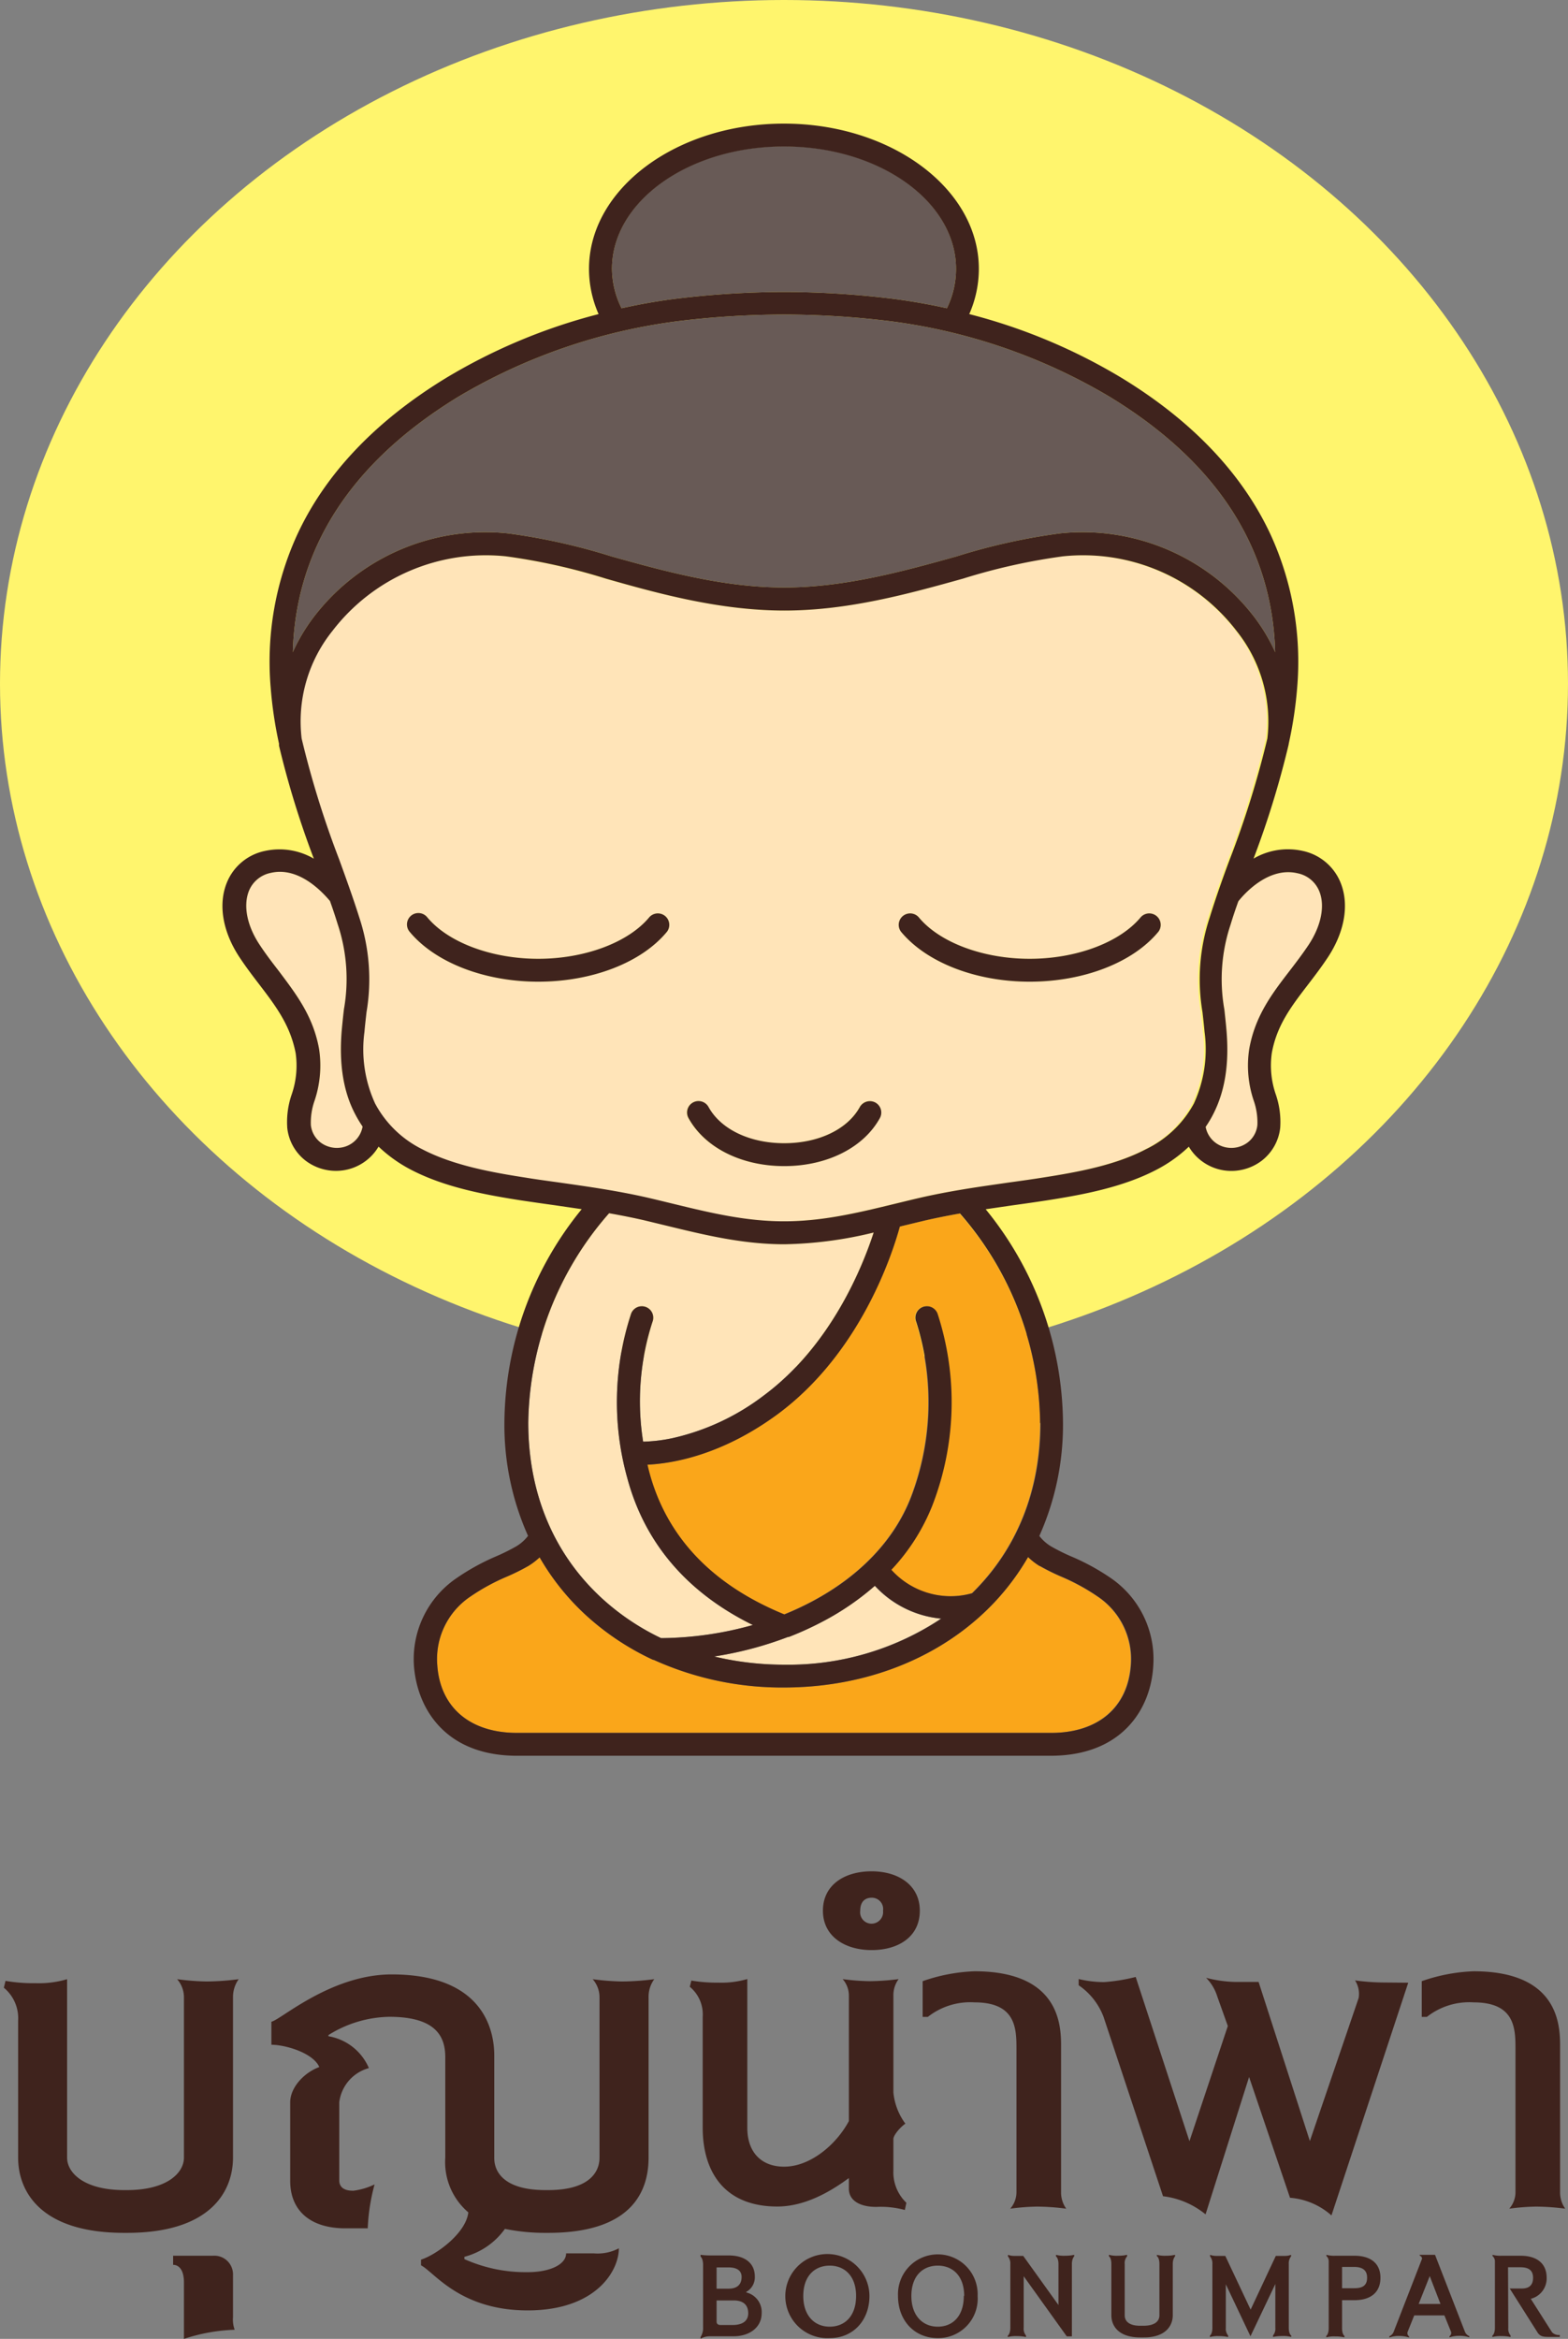 <svg id="Layer_1" data-name="Layer 1" xmlns="http://www.w3.org/2000/svg" viewBox="0 0 204.24 304.63"><rect x="0" y="0" width="204.24" height="304.63" fill="#808080" stroke="none"/><defs><style>.cls-1{fill:#fff56d;}.cls-2{fill:#ffe4b8;}.cls-3{fill:#685a56;}.cls-4{fill:#faa61a;}.cls-5{fill:#3f231d;}</style></defs><ellipse class="cls-1" cx="102.12" cy="89.05" rx="102.12" ry="89.05"/><path class="cls-2" d="M133,177.8a3.54,3.54,0,0,1-2.59-.68,3.31,3.31,0,0,1-1.26-2.26,8.62,8.62,0,0,1,.49-3.2,14.36,14.36,0,0,0,.58-6.72c-.78-4.31-3-7.15-5.26-10.17-.83-1.07-1.68-2.18-2.47-3.38-1.64-2.46-2.17-5.06-1.42-7a3.88,3.88,0,0,1,2.86-2.38c3.82-.9,7,2.83,7.71,3.66.36,1,.69,2,1,3a22.6,22.6,0,0,1,.82,11.1c-.1.84-.19,1.71-.28,2.66-.38,4.39.18,8,1.71,10.94a15.82,15.82,0,0,0,1,1.68A3.35,3.35,0,0,1,133,177.8Z" transform="translate(-88.66 -28.32)"/><path class="cls-2" d="M168,186.34c1.53.27,3.06.57,4.58.92l2.94.71c4.85,1.18,9.86,2.41,15.31,2.41a52.13,52.13,0,0,0,11.63-1.53c-1.49,4.57-5.6,14.75-14.29,21.21a30.69,30.69,0,0,1-11.9,5.57,20.74,20.74,0,0,1-3.84.46,33.48,33.48,0,0,1,1.22-15.6,1.49,1.49,0,0,0-2.78-1.09,36.83,36.83,0,0,0-.53,21.33c2.25,8.49,7.76,15,16.38,19.24a45.1,45.1,0,0,1-11.95,1.71,31.4,31.4,0,0,1-7.58-5.07c-6.36-5.78-9.72-13.72-9.72-23A42.1,42.1,0,0,1,168,186.34Z" transform="translate(-88.66 -28.32)"/><path class="cls-2" d="M191.44,241.5a42.3,42.3,0,0,0,4.37-2,34.84,34.84,0,0,0,6.77-4.64,13.45,13.45,0,0,0,8.64,4.28,35.93,35.93,0,0,1-20.44,6,39.1,39.1,0,0,1-9.14-1.07,46.85,46.85,0,0,0,9.56-2.52Z" transform="translate(-88.66 -28.32)"/><path class="cls-2" d="M259.11,151.39c-.8,1.2-1.65,2.31-2.47,3.38-2.31,3-4.49,5.86-5.26,10.17a14.23,14.23,0,0,0,.58,6.72,8.59,8.59,0,0,1,.48,3.2,3.27,3.27,0,0,1-1.26,2.26,3.53,3.53,0,0,1-2.59.68,3.35,3.35,0,0,1-2.89-2.71,14.3,14.3,0,0,0,1-1.68c1.53-3,2.09-6.55,1.71-10.94-.08-.95-.18-1.82-.27-2.66a22.48,22.48,0,0,1,.82-11.1c.3-1,.64-2,1-3,.65-.83,3.86-4.56,7.71-3.65a3.86,3.86,0,0,1,2.85,2.38C261.27,146.33,260.74,148.93,259.11,151.39Z" transform="translate(-88.66 -28.32)"/><path class="cls-2" d="M249.65,110.52A25.2,25.2,0,0,0,227,100.79a78.67,78.67,0,0,0-13,2.9c-7,2-14.93,4.16-23.27,4.16s-16.28-2.21-23.27-4.16a78.55,78.55,0,0,0-13-2.9,25.18,25.18,0,0,0-22.62,9.73,18.82,18.82,0,0,0-4,14,124.11,124.11,0,0,0,4.88,15.72c1,2.65,1.87,5.17,2.63,7.59a25.57,25.57,0,0,1,.94,12.33c-.09.82-.19,1.66-.27,2.58a16.91,16.91,0,0,0,1.39,9.32,14,14,0,0,0,6.13,5.95c4,2.11,9,3,13.41,3.69,1.44.23,2.87.43,4.39.64,2,.29,4.1.58,6.19.93h0c1.84.31,3.7.66,5.55,1.09,1,.23,2,.48,3,.72,4.89,1.19,9.5,2.32,14.6,2.32s9.71-1.13,14.6-2.32c1-.24,2-.49,3-.72,1.86-.43,3.71-.78,5.55-1.09h0c2.09-.35,4.15-.64,6.18-.93,1.52-.21,3-.41,4.4-.64,4.37-.68,9.37-1.58,13.4-3.69a14,14,0,0,0,6.14-5.95,16.91,16.91,0,0,0,1.39-9.32c-.08-.92-.18-1.76-.27-2.58a25.57,25.57,0,0,1,.94-12.33c.75-2.42,1.66-4.93,2.62-7.59a122.51,122.51,0,0,0,4.89-15.72A18.9,18.9,0,0,0,249.65,110.52Zm-74.11,39.15c-3.31,4-9.74,6.51-16.77,6.51s-13.45-2.49-16.76-6.51a1.48,1.48,0,0,1,2.29-1.89c2.72,3.29,8.4,5.42,14.47,5.42s11.75-2.13,14.47-5.42a1.49,1.49,0,0,1,2.3,1.89Zm27.7,24.27c-2.12,3.86-6.9,6.26-12.46,6.26s-10.34-2.4-12.47-6.26a1.49,1.49,0,1,1,2.61-1.44c1.6,2.91,5.38,4.72,9.86,4.72s8.25-1.81,9.85-4.72a1.49,1.49,0,1,1,2.61,1.44Zm36.31-24.27c-3.31,4-9.74,6.51-16.77,6.51s-13.45-2.49-16.76-6.51a1.49,1.49,0,0,1,2.3-1.89c2.71,3.29,8.39,5.42,14.46,5.42s11.75-2.13,14.47-5.42a1.49,1.49,0,0,1,2.3,1.89Z" transform="translate(-88.66 -28.32)"/><path class="cls-3" d="M168.37,63.3c0-8.79,10-15.94,22.41-15.94s22.41,7.15,22.41,15.94A11.71,11.71,0,0,1,212,68.47c-2.8-.62-5.22-1-7.1-1.24a117.43,117.43,0,0,0-14.11-.88h0a117.34,117.34,0,0,0-14.08.88c-1.87.23-4.3.62-7.09,1.24A11.71,11.71,0,0,1,168.37,63.3Z" transform="translate(-88.66 -28.32)"/><path class="cls-3" d="M148.35,80a74.48,74.48,0,0,1,28.7-9.86,114.09,114.09,0,0,1,13.74-.85h0a113.89,113.89,0,0,1,13.71.85A74.37,74.37,0,0,1,233.2,80c13.94,8.49,21.18,19.66,21.56,33.26a23.79,23.79,0,0,0-2.73-4.58,28.16,28.16,0,0,0-25.28-10.89,79.72,79.72,0,0,0-13.5,3c-6.81,1.9-14.53,4.05-22.47,4.05s-15.66-2.15-22.47-4.05a79.81,79.81,0,0,0-13.51-3,28.14,28.14,0,0,0-25.27,10.89,23.79,23.79,0,0,0-2.73,4.58C127.18,99.7,134.41,88.53,148.35,80Z" transform="translate(-88.66 -28.32)"/><path class="cls-4" d="M224.06,232.28a28.11,28.11,0,0,0,2.8,1.39,26.86,26.86,0,0,1,4.8,2.63,9.79,9.79,0,0,1,4.26,8.91c-.4,5.51-4.28,8.81-10.39,8.81H156c-6.1,0-10-3.3-10.38-8.81a9.79,9.79,0,0,1,4.26-8.91,26.86,26.86,0,0,1,4.8-2.63,28.11,28.11,0,0,0,2.8-1.39,9.11,9.11,0,0,0,1.47-1.12,31.68,31.68,0,0,0,6.16,7.65,34.43,34.43,0,0,0,8.62,5.7l.08,0a40.42,40.42,0,0,0,16.95,3.6c9.91,0,19-3.31,25.64-9.34a31.72,31.72,0,0,0,6.17-7.65A8.68,8.68,0,0,0,224.06,232.28Z" transform="translate(-88.66 -28.32)"/><path class="cls-4" d="M224.14,213.66c0,8.83-3.07,16.46-8.9,22.17a10.18,10.18,0,0,1-2.8.39,10.41,10.41,0,0,1-7.72-3.44,26.47,26.47,0,0,0,5.32-8.34,37.23,37.23,0,0,0,.7-25,1.49,1.49,0,1,0-2.78,1.07,34.61,34.61,0,0,1-.7,22.87c-2.16,5.53-6.61,10.2-12.85,13.52a38.83,38.83,0,0,1-3.63,1.69c-9.43-3.86-15.36-10.11-17.61-18.6-.08-.3-.15-.6-.22-.9,3.18-.15,9.65-1.19,17-6.61,10.78-8,14.9-20.86,15.87-24.4l.31-.08,2.95-.71c1.52-.35,3.05-.65,4.57-.92A42.11,42.11,0,0,1,224.14,213.66Z" transform="translate(-88.66 -28.32)"/><path class="cls-5" d="M104.83,313.57h.37c5.2,0,7.42-2.23,7.42-4.23V288.48a3.58,3.58,0,0,0-.89-2.38,32.38,32.38,0,0,0,3.86.3,34.15,34.15,0,0,0,4.16-.3,4,4,0,0,0-.74,2.38v20.86c0,4.38-2.9,9.8-13.81,9.8h-.37c-10.92,0-13.81-5.42-13.81-9.8V291.52a5.15,5.15,0,0,0-1.86-4.31l.22-.89a20.88,20.88,0,0,0,3.87.3,12.87,12.87,0,0,0,4.15-.52v23.24C97.4,311.34,99.63,313.57,104.83,313.57Z" transform="translate(-88.66 -28.32)"/><path class="cls-5" d="M119.23,331.76a23.47,23.47,0,0,0-6.61,1.19v-7.34c0-2.45-1.41-2.3-1.41-2.3v-1.19h5.2a2.43,2.43,0,0,1,2.6,2.52v5.49A3.75,3.75,0,0,0,119.23,331.76Z" transform="translate(-88.66 -28.32)"/><path class="cls-5" d="M159.7,313.57h.37c5.2,0,6.68-2.23,6.68-4.23V288.48a3.58,3.58,0,0,0-.89-2.38,32.38,32.38,0,0,0,3.86.3,34.41,34.41,0,0,0,4.16-.3,3.9,3.9,0,0,0-.74,2.38v20.86c0,4.38-2.16,9.8-13.07,9.8h-.37a26,26,0,0,1-5.27-.52,9.44,9.44,0,0,1-5.28,3.64v.3a19.49,19.49,0,0,0,8.25,1.7c2.89,0,5-1,5-2.45H166a5.91,5.91,0,0,0,3.27-.66c0,3-3.05,8.09-11.88,8.09s-12.18-5-13.89-5.87v-.74c2.08-.67,5.87-3.49,6.16-6.16a8.59,8.59,0,0,1-3-7.13V296.27c0-2.6-1.11-5.27-7.28-5.27a15.35,15.35,0,0,0-7.94,2.38v.15a7,7,0,0,1,5.27,4.15,5.28,5.28,0,0,0-3.86,4.46v10.24c.07,1.27,1.41,1.27,1.86,1.27a8.93,8.93,0,0,0,2.74-.82,25.57,25.57,0,0,0-.89,5.72h-2.89c-4.76,0-7.21-2.45-7.21-6.17V302.14c0-1.93,1.79-3.86,3.79-4.6-.82-1.86-4.45-2.9-6.24-2.9v-3c1.19-.22,7.73-6.16,15.67-6.16,12.25,0,13.36,7.64,13.36,10.54v13.29C153,311.34,154.5,313.57,159.7,313.57Z" transform="translate(-88.66 -28.32)"/><path class="cls-5" d="M186,305.46c0,3.24,1.89,5.06,4.79,5.06,3.44,0,6.82-2.9,8.44-5.94V288.25a3.25,3.25,0,0,0-.81-2.16,29.19,29.19,0,0,0,3.51.27,31.13,31.13,0,0,0,3.78-.27,3.52,3.52,0,0,0-.68,2.16v12.62a8.18,8.18,0,0,0,1.56,4.05c-.61.4-1.56,1.48-1.56,2v4.05a5.49,5.49,0,0,0,1.69,4.25l-.2.94a11.94,11.94,0,0,0-3.71-.4c-2.23,0-3.58-.88-3.58-2.36V312c-2.7,2-5.94,3.71-9.32,3.71-6.95,0-9.72-4.59-9.72-10.26V291a4.66,4.66,0,0,0-1.68-3.91l.2-.81a19.68,19.68,0,0,0,3.51.27,11.94,11.94,0,0,0,3.78-.47Z" transform="translate(-88.66 -28.32)"/><path class="cls-5" d="M208.47,277.18c0,3.44-2.84,5.13-6.28,5.13s-6.34-1.76-6.34-5.13,2.83-5.13,6.34-5.13S208.47,273.87,208.47,277.18Zm-7.76,0a1.48,1.48,0,0,0,1.48,1.69,1.51,1.51,0,0,0,1.49-1.69,1.47,1.47,0,0,0-1.49-1.69C201.52,275.49,200.71,275.83,200.71,277.18Zm14.88,11.94a8.91,8.91,0,0,0-6.07,1.89h-.68v-4.65a22.91,22.91,0,0,1,6.75-1.29c11.55,0,11.28,7.63,11.28,10.06v18.7a3.63,3.63,0,0,0,.67,2.16,31,31,0,0,0-3.78-.27,29.19,29.19,0,0,0-3.51.27,3.29,3.29,0,0,0,.81-2.16v-18.7C221.06,292.43,220.93,289.12,215.59,289.12Z" transform="translate(-88.66 -28.32)"/><path class="cls-5" d="M272.09,286.56l-10,30.31a9.21,9.21,0,0,0-5.4-2.3l-5.33-15.73-5.67,17.89a10.76,10.76,0,0,0-5.54-2.36L232.4,291a8.71,8.71,0,0,0-3.24-4.11v-.81a14.27,14.27,0,0,0,3.31.4,23.24,23.24,0,0,0,4.12-.67l7,21.39,5-15-1.35-3.78a6,6,0,0,0-1.48-2.5,16.22,16.22,0,0,0,3.84.54h3l6.68,20.72,6.35-18.63a3.23,3.23,0,0,0-.47-2.29,29.44,29.44,0,0,0,3.51.27Z" transform="translate(-88.66 -28.32)"/><path class="cls-5" d="M280.6,289.12a8.92,8.92,0,0,0-6.08,1.89h-.67v-4.65a22.91,22.91,0,0,1,6.75-1.29c11.54,0,11.27,7.63,11.27,10.06v18.7a3.63,3.63,0,0,0,.67,2.16,31,31,0,0,0-3.78-.27,29.19,29.19,0,0,0-3.51.27,3.29,3.29,0,0,0,.81-2.16v-18.7C286.06,292.43,285.93,289.12,280.6,289.12Z" transform="translate(-88.66 -28.32)"/><path class="cls-5" d="M185.87,326.9a2.62,2.62,0,0,1,2,2.71c0,1.78-1.5,3-3.67,3h-3.09a2.47,2.47,0,0,0-1.2.32v-.22a2.17,2.17,0,0,0,.33-1.28v-8.14c0-.75-.27-1-.33-1.07V322a9.06,9.06,0,0,0,1.2.08h2.45c2.12,0,3.42,1,3.42,2.75a2.17,2.17,0,0,1-1.12,2Zm-2.3-3.26H182v2.77h1.58c1,0,1.68-.46,1.68-1.54C185.25,324,184.56,323.64,183.57,323.64Zm2.55,6c0-1.09-.61-1.68-1.85-1.7H182v2.75c0,.31.18.45.52.45h1.7C185.23,331.11,186.12,330.72,186.12,329.61Z" transform="translate(-88.66 -28.32)"/><path class="cls-5" d="M201.91,327.36c0,3.16-2.1,5.49-5.18,5.49a5.48,5.48,0,1,1,5.18-5.49Zm-1.74,0c0-2.59-1.48-3.95-3.44-3.95s-3.44,1.36-3.44,3.95,1.49,4,3.44,4S200.17,330,200.17,327.36Z" transform="translate(-88.66 -28.32)"/><path class="cls-5" d="M216,327.36a5.14,5.14,0,0,1-5.19,5.49c-3.08,0-5.18-2.33-5.18-5.49a5.19,5.19,0,1,1,10.37,0Zm-1.75,0c0-2.59-1.47-3.95-3.44-3.95s-3.44,1.36-3.44,3.95,1.5,4,3.44,4S214.2,330,214.2,327.36Z" transform="translate(-88.66 -28.32)"/><path class="cls-5" d="M222,324.79v6.72a1.37,1.37,0,0,0,.3,1v.2a5.09,5.09,0,0,0-1.17-.12,4,4,0,0,0-1.2.12v-.2c.06,0,.33-.29.33-1v-8.3a1.43,1.43,0,0,0-.31-1V322a2.26,2.26,0,0,0,.83.14h1.16l4.59,6.4v-5.31c0-.75-.26-1-.32-1V322a3.92,3.92,0,0,0,1.2.12,5.2,5.2,0,0,0,1.17-.12v.2s-.3.28-.3,1v9.42h-.67Z" transform="translate(-88.66 -28.32)"/><path class="cls-5" d="M239.68,329.87v-6.68c0-.75-.27-1-.33-1V322a4,4,0,0,0,1.2.12,5.09,5.09,0,0,0,1.17-.12v.2s-.3.28-.3,1v6.68c0,1.22-.79,2.88-3.77,2.88h-.46c-3,0-3.77-1.66-3.77-2.88v-6.68c0-.75-.26-1-.32-1V322a3.88,3.88,0,0,0,1.19.12,5.25,5.25,0,0,0,1.18-.12v.2a1.31,1.31,0,0,0-.31,1v6.68c0,.79.61,1.36,2,1.36h.46C239.07,331.23,239.68,330.66,239.68,329.87Z" transform="translate(-88.66 -28.32)"/><path class="cls-5" d="M251.56,329.14l3.28-7H256a2.22,2.22,0,0,0,.83-.14v.2a1.46,1.46,0,0,0-.3,1v8.3c0,.75.26,1,.32,1v.2a3.88,3.88,0,0,0-1.19-.12,5.25,5.25,0,0,0-1.18.12v-.2a1.37,1.37,0,0,0,.3-1V325.8l-3.24,6.81-3.21-6.77v5.67a1.37,1.37,0,0,0,.3,1v.2a5.25,5.25,0,0,0-1.18-.12,3.88,3.88,0,0,0-1.19.12v-.2c.06,0,.32-.29.32-1v-8.3a1.46,1.46,0,0,0-.3-1V322a2.22,2.22,0,0,0,.83.14h1.15Z" transform="translate(-88.66 -28.32)"/><path class="cls-5" d="M261.43,322.16V322a3.85,3.85,0,0,0,1.17.12h2.47c2.13,0,3.4,1,3.4,2.87s-1.23,2.92-3.4,2.92h-1.6v3.64c0,.75.26,1,.31,1v.2a5.25,5.25,0,0,0-1.18-.12,3.88,3.88,0,0,0-1.19.12v-.2c.06,0,.32-.29.32-1v-8.72A.91.91,0,0,0,261.43,322.16Zm5.3,2.79c0-1-.69-1.37-1.66-1.37h-1.6v2.77h1.6C266,326.35,266.73,326.09,266.73,325Z" transform="translate(-88.66 -28.32)"/><path class="cls-5" d="M275.58,322l3.91,10.06a1.06,1.06,0,0,0,.55.53l0,.16a3.71,3.71,0,0,0-1.28-.2,4.12,4.12,0,0,0-1.3.2v-.14a.53.53,0,0,0,.21-.57l-.87-2.15h-3.93l-.87,2.17a.53.53,0,0,0,.2.57v.14a4.06,4.06,0,0,0-1.3-.2,3.64,3.64,0,0,0-1.27.2l0-.16a1.06,1.06,0,0,0,.54-.53l3.73-9.6-.06-.16c-.06-.12-.14-.18-.22-.18l-.06-.14Zm.71,6.4-1.4-3.63-1.44,3.63Z" transform="translate(-88.66 -28.32)"/><path class="cls-5" d="M285.12,331.51a1.37,1.37,0,0,0,.3,1v.2a5.09,5.09,0,0,0-1.17-.12,4,4,0,0,0-1.2.12v-.2c.06,0,.33-.29.33-1v-8.72a.92.92,0,0,0-.31-.63V322a4,4,0,0,0,1.18.12h2.47c2.12,0,3.4,1,3.4,2.87a2.74,2.74,0,0,1-2.07,2.74l2.78,4.37a1.25,1.25,0,0,0,1,.34v.25h-1.52c-.71,0-1-.1-1.31-.47l-3.69-5.83h1.58c.83,0,1.46-.34,1.46-1.4s-.69-1.37-1.66-1.37h-1.6Z" transform="translate(-88.66 -28.32)"/><path class="cls-5" d="M263.3,143.34a6.85,6.85,0,0,0-4.95-4.19,8.84,8.84,0,0,0-6.41,1,119,119,0,0,0,4.54-14.72s0,0,0,0a1.87,1.87,0,0,0,.05-.27,53.27,53.27,0,0,0,1.09-7.25,39.78,39.78,0,0,0-3.39-19.81c-3.68-8-10.23-14.93-19.49-20.57a74.23,74.23,0,0,0-19.83-8.3,14.6,14.6,0,0,0,1.25-5.89c0-10.43-11.39-18.92-25.39-18.92s-25.39,8.49-25.39,18.92a14.56,14.56,0,0,0,1.25,5.89,74.41,74.41,0,0,0-19.84,8.3c-9.25,5.64-15.81,12.56-19.48,20.57a39.78,39.78,0,0,0-3.39,19.81,53.63,53.63,0,0,0,1.08,7.26,2.41,2.41,0,0,1,0,.26s0,0,0,0a118.68,118.68,0,0,0,4.54,14.73,8.86,8.86,0,0,0-6.41-1,6.83,6.83,0,0,0-4.95,4.19c-1.12,2.84-.5,6.38,1.71,9.7.85,1.28,1.73,2.43,2.58,3.54,2.17,2.84,4,5.29,4.7,8.89a11.52,11.52,0,0,1-.52,5.4,11,11,0,0,0-.57,4.37,6.23,6.23,0,0,0,2.41,4.26,6.55,6.55,0,0,0,3.92,1.31,6.65,6.65,0,0,0,.89-.06,6.43,6.43,0,0,0,4.67-3.1,18.41,18.41,0,0,0,4.2,3c4.44,2.32,9.73,3.28,14.33,4,1.46.22,3,.44,4.44.64l3.49.51a44.44,44.44,0,0,0-10.07,27.87,35.38,35.38,0,0,0,3.08,14.68,5.51,5.51,0,0,1-1.56,1.38,26.61,26.61,0,0,1-2.51,1.25,29.42,29.42,0,0,0-5.35,2.95,12.76,12.76,0,0,0-5.43,11.5C143.07,251,146.79,257,156,257h69.51c9.23,0,13-6,13.36-11.58a12.8,12.8,0,0,0-5.43-11.5A29.17,29.17,0,0,0,228.1,231a26.31,26.31,0,0,1-2.5-1.25,5.51,5.51,0,0,1-1.56-1.38,35.38,35.38,0,0,0,3.08-14.68,44.49,44.49,0,0,0-10.07-27.87l3.49-.51c1.46-.2,3-.42,4.43-.64,4.61-.72,9.89-1.68,14.33-4a18.26,18.26,0,0,0,4.21-3,6.43,6.43,0,0,0,4.67,3.1A6.54,6.54,0,0,0,253,179.5a6.27,6.27,0,0,0,2.41-4.26,11,11,0,0,0-.57-4.37,11.52,11.52,0,0,1-.52-5.4c.65-3.6,2.52-6.05,4.7-8.89.85-1.11,1.73-2.26,2.58-3.54C263.8,149.72,264.42,146.18,263.3,143.34Zm-94.93-80c0-8.79,10-15.94,22.41-15.94s22.41,7.15,22.41,15.94A11.71,11.71,0,0,1,212,68.47c-2.8-.62-5.22-1-7.1-1.24a117.43,117.43,0,0,0-14.11-.88h0a117.34,117.34,0,0,0-14.08.88c-1.87.23-4.3.62-7.09,1.24A11.71,11.71,0,0,1,168.37,63.3ZM148.35,80a74.48,74.48,0,0,1,28.7-9.86,114.09,114.09,0,0,1,13.74-.85h0a113.89,113.89,0,0,1,13.71.85A74.37,74.37,0,0,1,233.2,80c13.94,8.49,21.18,19.66,21.56,33.26a23.79,23.79,0,0,0-2.73-4.58,28.16,28.16,0,0,0-25.28-10.89,79.72,79.72,0,0,0-13.5,3c-6.81,1.9-14.53,4.05-22.47,4.05s-15.66-2.15-22.47-4.05a79.81,79.81,0,0,0-13.51-3,28.14,28.14,0,0,0-25.27,10.89,23.79,23.79,0,0,0-2.73,4.58C127.18,99.7,134.41,88.53,148.35,80ZM133,177.8a3.54,3.54,0,0,1-2.59-.68,3.31,3.31,0,0,1-1.26-2.26,8.62,8.62,0,0,1,.49-3.2,14.36,14.36,0,0,0,.58-6.72c-.78-4.31-3-7.15-5.26-10.17-.83-1.07-1.68-2.18-2.47-3.38-1.64-2.46-2.17-5.06-1.42-7a3.88,3.88,0,0,1,2.86-2.38c3.82-.9,7,2.83,7.71,3.66.36,1,.69,2,1,3a22.6,22.6,0,0,1,.82,11.1c-.1.84-.19,1.71-.28,2.66-.38,4.39.18,8,1.71,10.94a15.82,15.82,0,0,0,1,1.68A3.35,3.35,0,0,1,133,177.8Zm35,8.54c1.53.27,3.06.57,4.58.92l2.94.71c4.85,1.18,9.86,2.41,15.31,2.41a52.13,52.13,0,0,0,11.63-1.53c-1.49,4.57-5.6,14.75-14.29,21.21a30.69,30.69,0,0,1-11.9,5.57,20.74,20.74,0,0,1-3.84.46,33.48,33.48,0,0,1,1.22-15.6,1.49,1.49,0,0,0-2.78-1.09,36.83,36.83,0,0,0-.53,21.33c2.25,8.49,7.76,15,16.38,19.24a45.1,45.1,0,0,1-11.95,1.71,31.4,31.4,0,0,1-7.58-5.07c-6.36-5.78-9.72-13.72-9.72-23A42.1,42.1,0,0,1,168,186.34Zm23.49,55.16a42.3,42.3,0,0,0,4.37-2,34.84,34.84,0,0,0,6.77-4.64,13.45,13.45,0,0,0,8.64,4.28,35.93,35.93,0,0,1-20.44,6,39.1,39.1,0,0,1-9.14-1.07,46.85,46.85,0,0,0,9.56-2.52Zm32.62-9.22a28.11,28.11,0,0,0,2.8,1.39,26.86,26.86,0,0,1,4.8,2.63,9.79,9.79,0,0,1,4.26,8.91c-.4,5.51-4.28,8.81-10.39,8.81H156c-6.1,0-10-3.3-10.38-8.81a9.79,9.79,0,0,1,4.26-8.91,26.86,26.86,0,0,1,4.8-2.63,28.11,28.11,0,0,0,2.8-1.39,9.11,9.11,0,0,0,1.47-1.12,31.68,31.68,0,0,0,6.16,7.65,34.43,34.43,0,0,0,8.62,5.7l.08,0a40.42,40.42,0,0,0,16.95,3.6c9.91,0,19-3.31,25.64-9.34a31.72,31.72,0,0,0,6.17-7.65A8.68,8.68,0,0,0,224.06,232.28Zm.08-18.62c0,8.83-3.07,16.46-8.9,22.17a10.18,10.18,0,0,1-2.8.39,10.41,10.41,0,0,1-7.72-3.44,26.47,26.47,0,0,0,5.32-8.34,37.23,37.23,0,0,0,.7-25,1.49,1.49,0,1,0-2.78,1.07,34.61,34.61,0,0,1-.7,22.87c-2.16,5.53-6.61,10.2-12.85,13.52a38.83,38.83,0,0,1-3.63,1.69c-9.43-3.86-15.36-10.11-17.61-18.6-.08-.3-.15-.6-.22-.9,3.18-.15,9.65-1.19,17-6.61,10.78-8,14.9-20.86,15.87-24.4l.31-.08,2.95-.71c1.52-.35,3.05-.65,4.57-.92A42.11,42.11,0,0,1,224.14,213.66ZM237.92,178c-4,2.11-9,3-13.4,3.69-1.44.23-2.88.43-4.4.64-2,.29-4.09.58-6.18.93h0c-1.84.31-3.69.66-5.55,1.09-1,.23-2,.48-3,.72-4.89,1.19-9.51,2.32-14.6,2.32s-9.71-1.13-14.6-2.32c-1-.24-2-.49-3-.72-1.85-.43-3.71-.78-5.55-1.09h0c-2.09-.35-4.16-.64-6.19-.93-1.52-.21-3-.41-4.39-.64-4.37-.68-9.37-1.58-13.41-3.69a14,14,0,0,1-6.13-5.95,16.91,16.91,0,0,1-1.39-9.32c.08-.92.18-1.76.27-2.58a25.57,25.57,0,0,0-.94-12.33c-.76-2.42-1.67-4.94-2.63-7.59a124.11,124.11,0,0,1-4.88-15.72,18.82,18.82,0,0,1,4-14,25.18,25.18,0,0,1,22.62-9.73,78.55,78.55,0,0,1,13,2.9c7,2,14.92,4.16,23.27,4.16s16.27-2.21,23.27-4.16a78.67,78.67,0,0,1,13-2.9,25.2,25.2,0,0,1,22.63,9.73,18.9,18.9,0,0,1,4,14,122.51,122.51,0,0,1-4.89,15.72c-1,2.66-1.87,5.17-2.62,7.59a25.57,25.57,0,0,0-.94,12.33c.09.82.19,1.66.27,2.58a16.91,16.91,0,0,1-1.39,9.32A14,14,0,0,1,237.92,178Zm21.19-26.61c-.8,1.2-1.65,2.31-2.47,3.38-2.31,3-4.49,5.86-5.26,10.17a14.23,14.23,0,0,0,.58,6.72,8.59,8.59,0,0,1,.48,3.2,3.27,3.27,0,0,1-1.26,2.26,3.53,3.53,0,0,1-2.59.68,3.35,3.35,0,0,1-2.89-2.71,14.3,14.3,0,0,0,1-1.68c1.53-3,2.09-6.55,1.71-10.94-.08-.95-.18-1.82-.27-2.66a22.48,22.48,0,0,1,.82-11.1c.3-1,.64-2,1-3,.65-.83,3.86-4.56,7.71-3.65a3.86,3.86,0,0,1,2.85,2.38C261.27,146.33,260.74,148.93,259.11,151.39Z" transform="translate(-88.66 -28.32)"/><path class="cls-5" d="M202.66,171.91a1.51,1.51,0,0,0-2,.59c-1.6,2.91-5.37,4.72-9.85,4.72s-8.26-1.81-9.86-4.72a1.49,1.49,0,1,0-2.61,1.44c2.13,3.86,6.9,6.26,12.47,6.26s10.34-2.4,12.46-6.26A1.49,1.49,0,0,0,202.66,171.91Z" transform="translate(-88.66 -28.32)"/><path class="cls-5" d="M173.24,147.78c-2.72,3.29-8.4,5.42-14.47,5.42s-11.75-2.13-14.47-5.42a1.48,1.48,0,0,0-2.29,1.89c3.31,4,9.73,6.51,16.76,6.51s13.46-2.49,16.77-6.51a1.49,1.49,0,0,0-2.3-1.89Z" transform="translate(-88.66 -28.32)"/><path class="cls-5" d="M237.25,147.78c-2.72,3.29-8.39,5.42-14.47,5.42s-11.75-2.13-14.46-5.42a1.49,1.49,0,0,0-2.3,1.89c3.31,4,9.73,6.51,16.76,6.51s13.46-2.49,16.77-6.51a1.49,1.49,0,0,0-2.3-1.89Z" transform="translate(-88.66 -28.32)"/></svg>